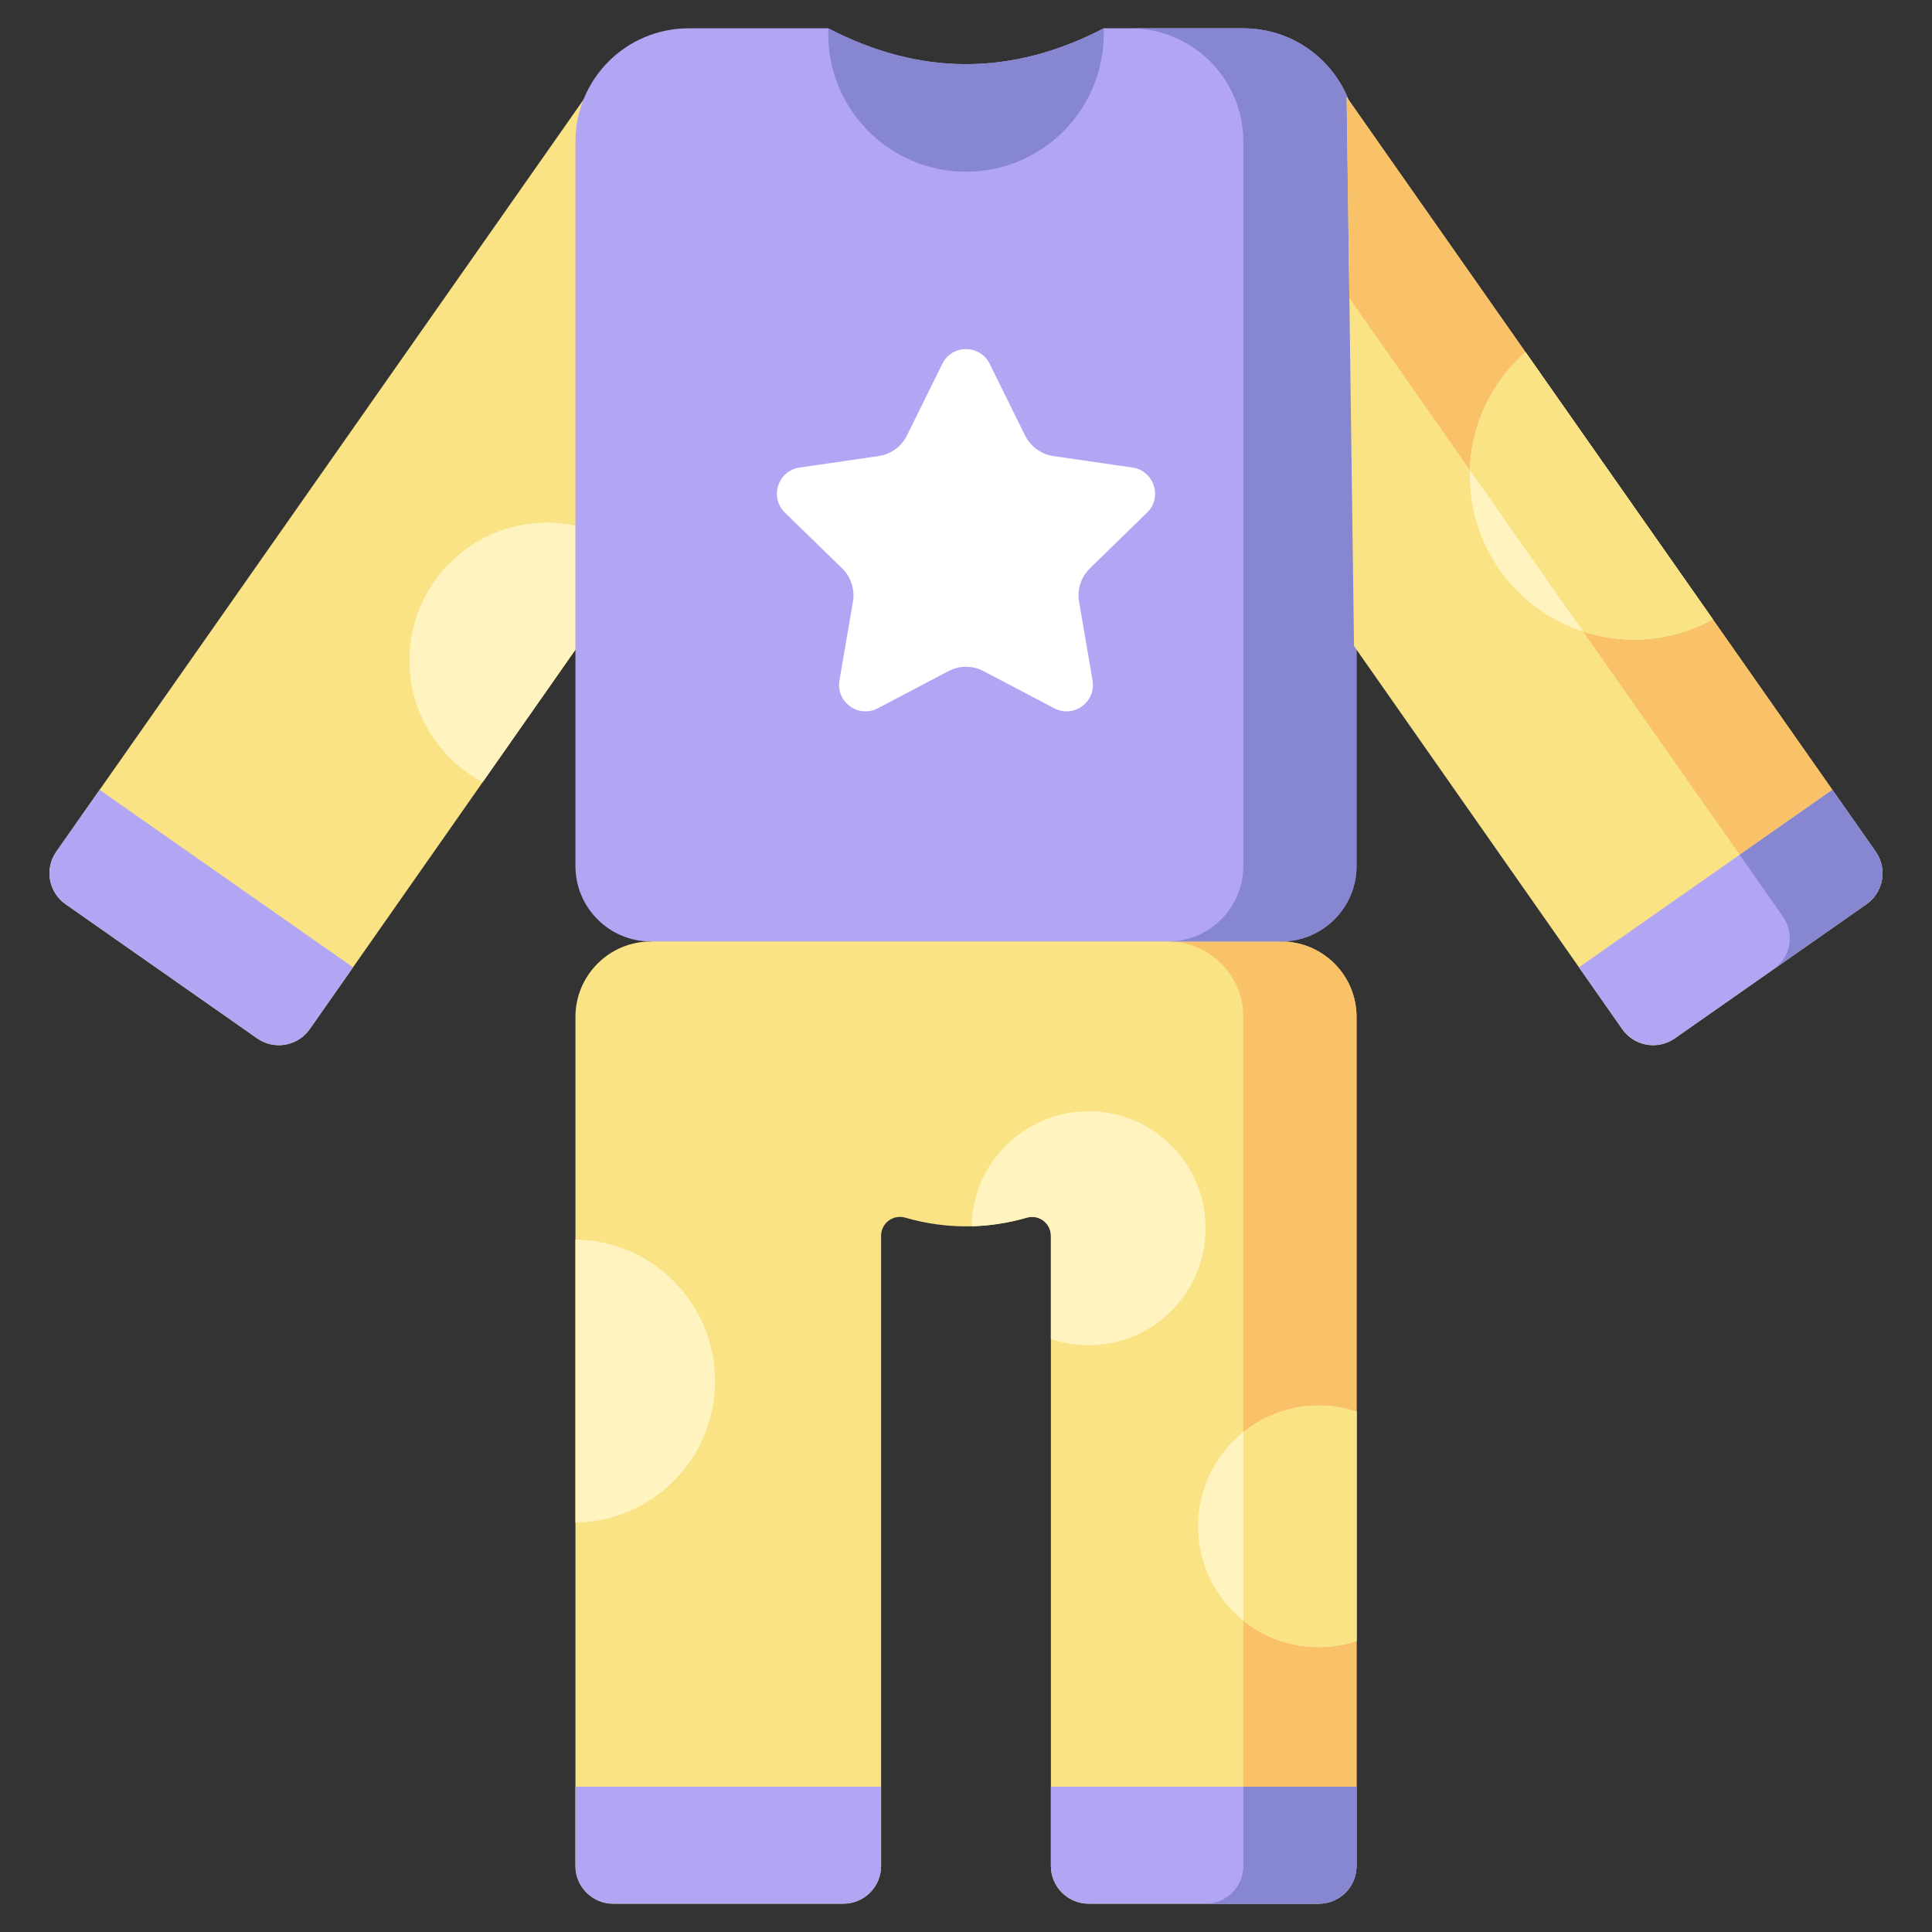 <svg width="512" height="512" viewBox="0 0 512 512" fill="none" xmlns="http://www.w3.org/2000/svg">
<rect x="0" y="0" width="512" height="512" fill="#333333" stroke="none"/>
<mask id="mask0_301_2272" style="mask-type:luminance" maskUnits="userSpaceOnUse" x="0" y="0" width="512" height="512">
<path d="M0 0.001H511.999V512H0V0.001Z" fill="white"/>
</mask>
<g mask="url(#mask0_301_2272)">
<path d="M339.497 249.501L257.508 230.001L172.498 249.501C161.452 249.501 152.498 258.455 152.498 269.501V494.5C152.498 500.023 156.975 504.5 162.498 504.5H223.498C229.021 504.5 233.498 500.023 233.498 494.5V327.489C233.498 324.172 236.672 321.772 239.861 322.686C250.619 325.773 261.377 325.773 272.135 322.686C275.324 321.772 278.498 324.172 278.498 327.489V494.5C278.498 500.023 282.975 504.5 288.498 504.5H349.497C355.02 504.5 359.497 500.023 359.497 494.5V269.501C359.497 258.455 350.543 249.501 339.497 249.501Z" fill="#F9E385"/>
<path d="M359.496 269.501V473.5H329.496V269.501C329.496 258.451 320.546 249.501 309.496 249.501H339.496C350.546 249.501 359.496 258.451 359.496 269.501Z" fill="#F9C269"/>
<path d="M359.496 374.09V434.91C356.268 435.965 352.892 436.502 349.496 436.5C331.826 436.5 317.496 422.17 317.496 404.5C317.496 395.66 321.076 387.66 326.866 381.87C332.656 376.08 340.656 372.5 349.496 372.5C352.986 372.5 356.346 373.06 359.496 374.09Z" fill="#FFF3C0"/>
<path d="M359.496 374.09V434.91C356.268 435.965 352.892 436.502 349.496 436.5C341.926 436.5 334.976 433.88 329.496 429.48V379.53C335.161 374.966 342.221 372.484 349.496 372.5C352.986 372.5 356.346 373.06 359.496 374.09Z" fill="#F9E385"/>
<path d="M319.498 325.5C319.498 334.06 316.028 341.81 310.418 347.42C304.808 353.03 297.058 356.5 288.498 356.5C284.998 356.5 281.638 355.92 278.498 354.85V327.49C278.498 324.17 275.328 321.77 272.138 322.69C267.258 324.09 262.388 324.85 257.508 324.97C257.638 316.62 261.088 309.07 266.578 303.58C272.188 297.97 279.938 294.5 288.498 294.5C297.058 294.5 304.808 297.97 310.418 303.58C316.028 309.19 319.498 316.94 319.498 325.5Z" fill="#FFF3C0"/>
<path d="M189.498 366C189.498 376.36 185.298 385.73 178.518 392.52C171.838 399.19 162.658 403.36 152.498 403.49V328.51C162.658 328.64 171.838 332.81 178.518 339.48C185.298 346.27 189.498 355.64 189.498 366Z" fill="#FFF3C0"/>
<path d="M233.498 473.5V494.5C233.498 500.02 229.018 504.5 223.498 504.5H162.498C156.978 504.5 152.498 500.02 152.498 494.5V473.5H233.498Z" fill="#B2A6F4"/>
<path d="M359.496 473.5V494.5C359.496 500.02 355.016 504.5 349.496 504.5H288.496C282.976 504.5 278.496 500.02 278.496 494.5V473.5H359.496Z" fill="#B2A6F4"/>
<path d="M359.496 473.5V494.5C359.496 500.02 355.016 504.5 349.496 504.5H319.496C325.016 504.5 329.496 500.02 329.496 494.5V473.5H359.496Z" fill="#8686D1"/>
<path d="M155.639 24.984L14.916 225.696C11.749 230.22 12.848 236.456 17.372 239.623L68.16 275.185C72.684 278.353 78.919 277.253 82.087 272.729L154.34 169.54L155.639 24.984Z" fill="#F9E385"/>
<path d="M152.498 139.271V172.171L127.918 207.271C116.368 201.141 108.498 188.991 108.498 175.001C108.498 164.921 112.578 155.801 119.188 149.191C125.798 142.581 134.918 138.501 144.998 138.501C147.568 138.501 150.078 138.771 152.498 139.271Z" fill="#FFF3C0"/>
<path d="M339.497 249.501H172.498C161.452 249.501 152.498 240.547 152.498 229.501V37.502C152.498 20.933 165.929 7.502 182.498 7.502H219.498C243.831 20.169 268.165 20.169 292.498 7.502H329.498C346.066 7.502 359.497 20.933 359.497 37.502V229.501C359.497 240.547 350.543 249.501 339.497 249.501Z" fill="#B2A6F4"/>
<path d="M359.496 37.502V229.501C359.496 240.551 350.546 249.501 339.496 249.501H309.496C314.116 249.501 318.376 247.931 321.766 245.281H321.776C326.476 241.631 329.496 235.921 329.496 229.501V37.502C329.496 20.932 316.066 7.502 299.496 7.502H329.496C346.066 7.502 359.496 20.932 359.496 37.502Z" fill="#8686D1"/>
<path d="M262.276 96.421L271.64 115.394C272.357 116.848 273.417 118.106 274.729 119.059C276.041 120.012 277.564 120.632 279.169 120.865L300.108 123.907C305.849 124.742 308.142 131.798 303.987 135.847L288.836 150.616C287.675 151.748 286.806 153.144 286.305 154.686C285.804 156.228 285.686 157.869 285.96 159.467L289.537 180.321C290.518 186.04 284.516 190.4 279.38 187.7L260.652 177.855C259.217 177.1 257.62 176.706 255.998 176.706C254.377 176.706 252.78 177.1 251.345 177.855L232.618 187.7C227.482 190.4 221.48 186.04 222.461 180.321L226.038 159.467C226.312 157.869 226.193 156.228 225.692 154.686C225.191 153.145 224.323 151.748 223.162 150.616L208.01 135.847C203.856 131.798 206.148 124.742 211.89 123.907L232.828 120.865C234.432 120.632 235.956 120.012 237.268 119.059C238.58 118.106 239.64 116.848 240.358 115.394L249.722 96.421C252.289 91.218 259.708 91.218 262.276 96.421Z" fill="white"/>
<path d="M292.498 7.501V9.001C292.498 29.161 276.158 45.501 255.998 45.501C245.918 45.501 236.798 41.421 230.188 34.811C223.578 28.201 219.498 19.081 219.498 9.001V7.501C243.828 20.171 268.168 20.171 292.498 7.501Z" fill="#8686D1"/>
<path d="M93.558 256.351L82.088 272.731C78.918 277.251 72.688 278.351 68.158 275.181L17.369 239.621C12.848 236.451 11.748 230.221 14.918 225.691L26.398 209.321L93.558 256.351Z" fill="#B2A6F4"/>
<path d="M356.883 25.731L497.08 225.696C500.248 230.22 499.149 236.456 494.625 239.624L443.838 275.184C439.314 278.352 433.079 277.253 429.911 272.729L358.832 171.218L356.883 25.731Z" fill="#F9E385"/>
<path d="M485.601 209.319L461.026 226.526L357.595 79.004L356.879 25.73L485.601 209.319Z" fill="#F9C269"/>
<path d="M453.93 164.141C447.72 167.561 440.59 169.501 433 169.501C408.98 169.501 389.5 150.021 389.5 126.001C389.5 113.991 394.37 103.121 402.24 95.241C402.9 94.581 403.58 93.941 404.28 93.331L453.93 164.141Z" fill="#FFF3C0"/>
<path d="M453.93 164.144C447.719 167.565 440.592 169.504 432.996 169.5C428.43 169.505 423.891 168.789 419.548 167.38L389.531 124.564C389.897 113.125 394.682 102.804 402.241 95.241C402.898 94.583 403.575 93.946 404.272 93.33L453.93 164.144Z" fill="#F9E385"/>
<path d="M494.627 239.621L443.837 275.181C439.307 278.351 433.077 277.251 429.907 272.731L418.438 256.351L485.597 209.321L497.077 225.691C500.247 230.221 499.147 236.451 494.627 239.621Z" fill="#B2A6F4"/>
<path d="M497.077 225.697C500.243 230.219 499.151 236.452 494.629 239.619L470.055 256.826C474.577 253.66 475.669 247.426 472.502 242.904L461.023 226.527L485.597 209.32L497.077 225.697Z" fill="#8686D1"/>
</g>
</svg>
